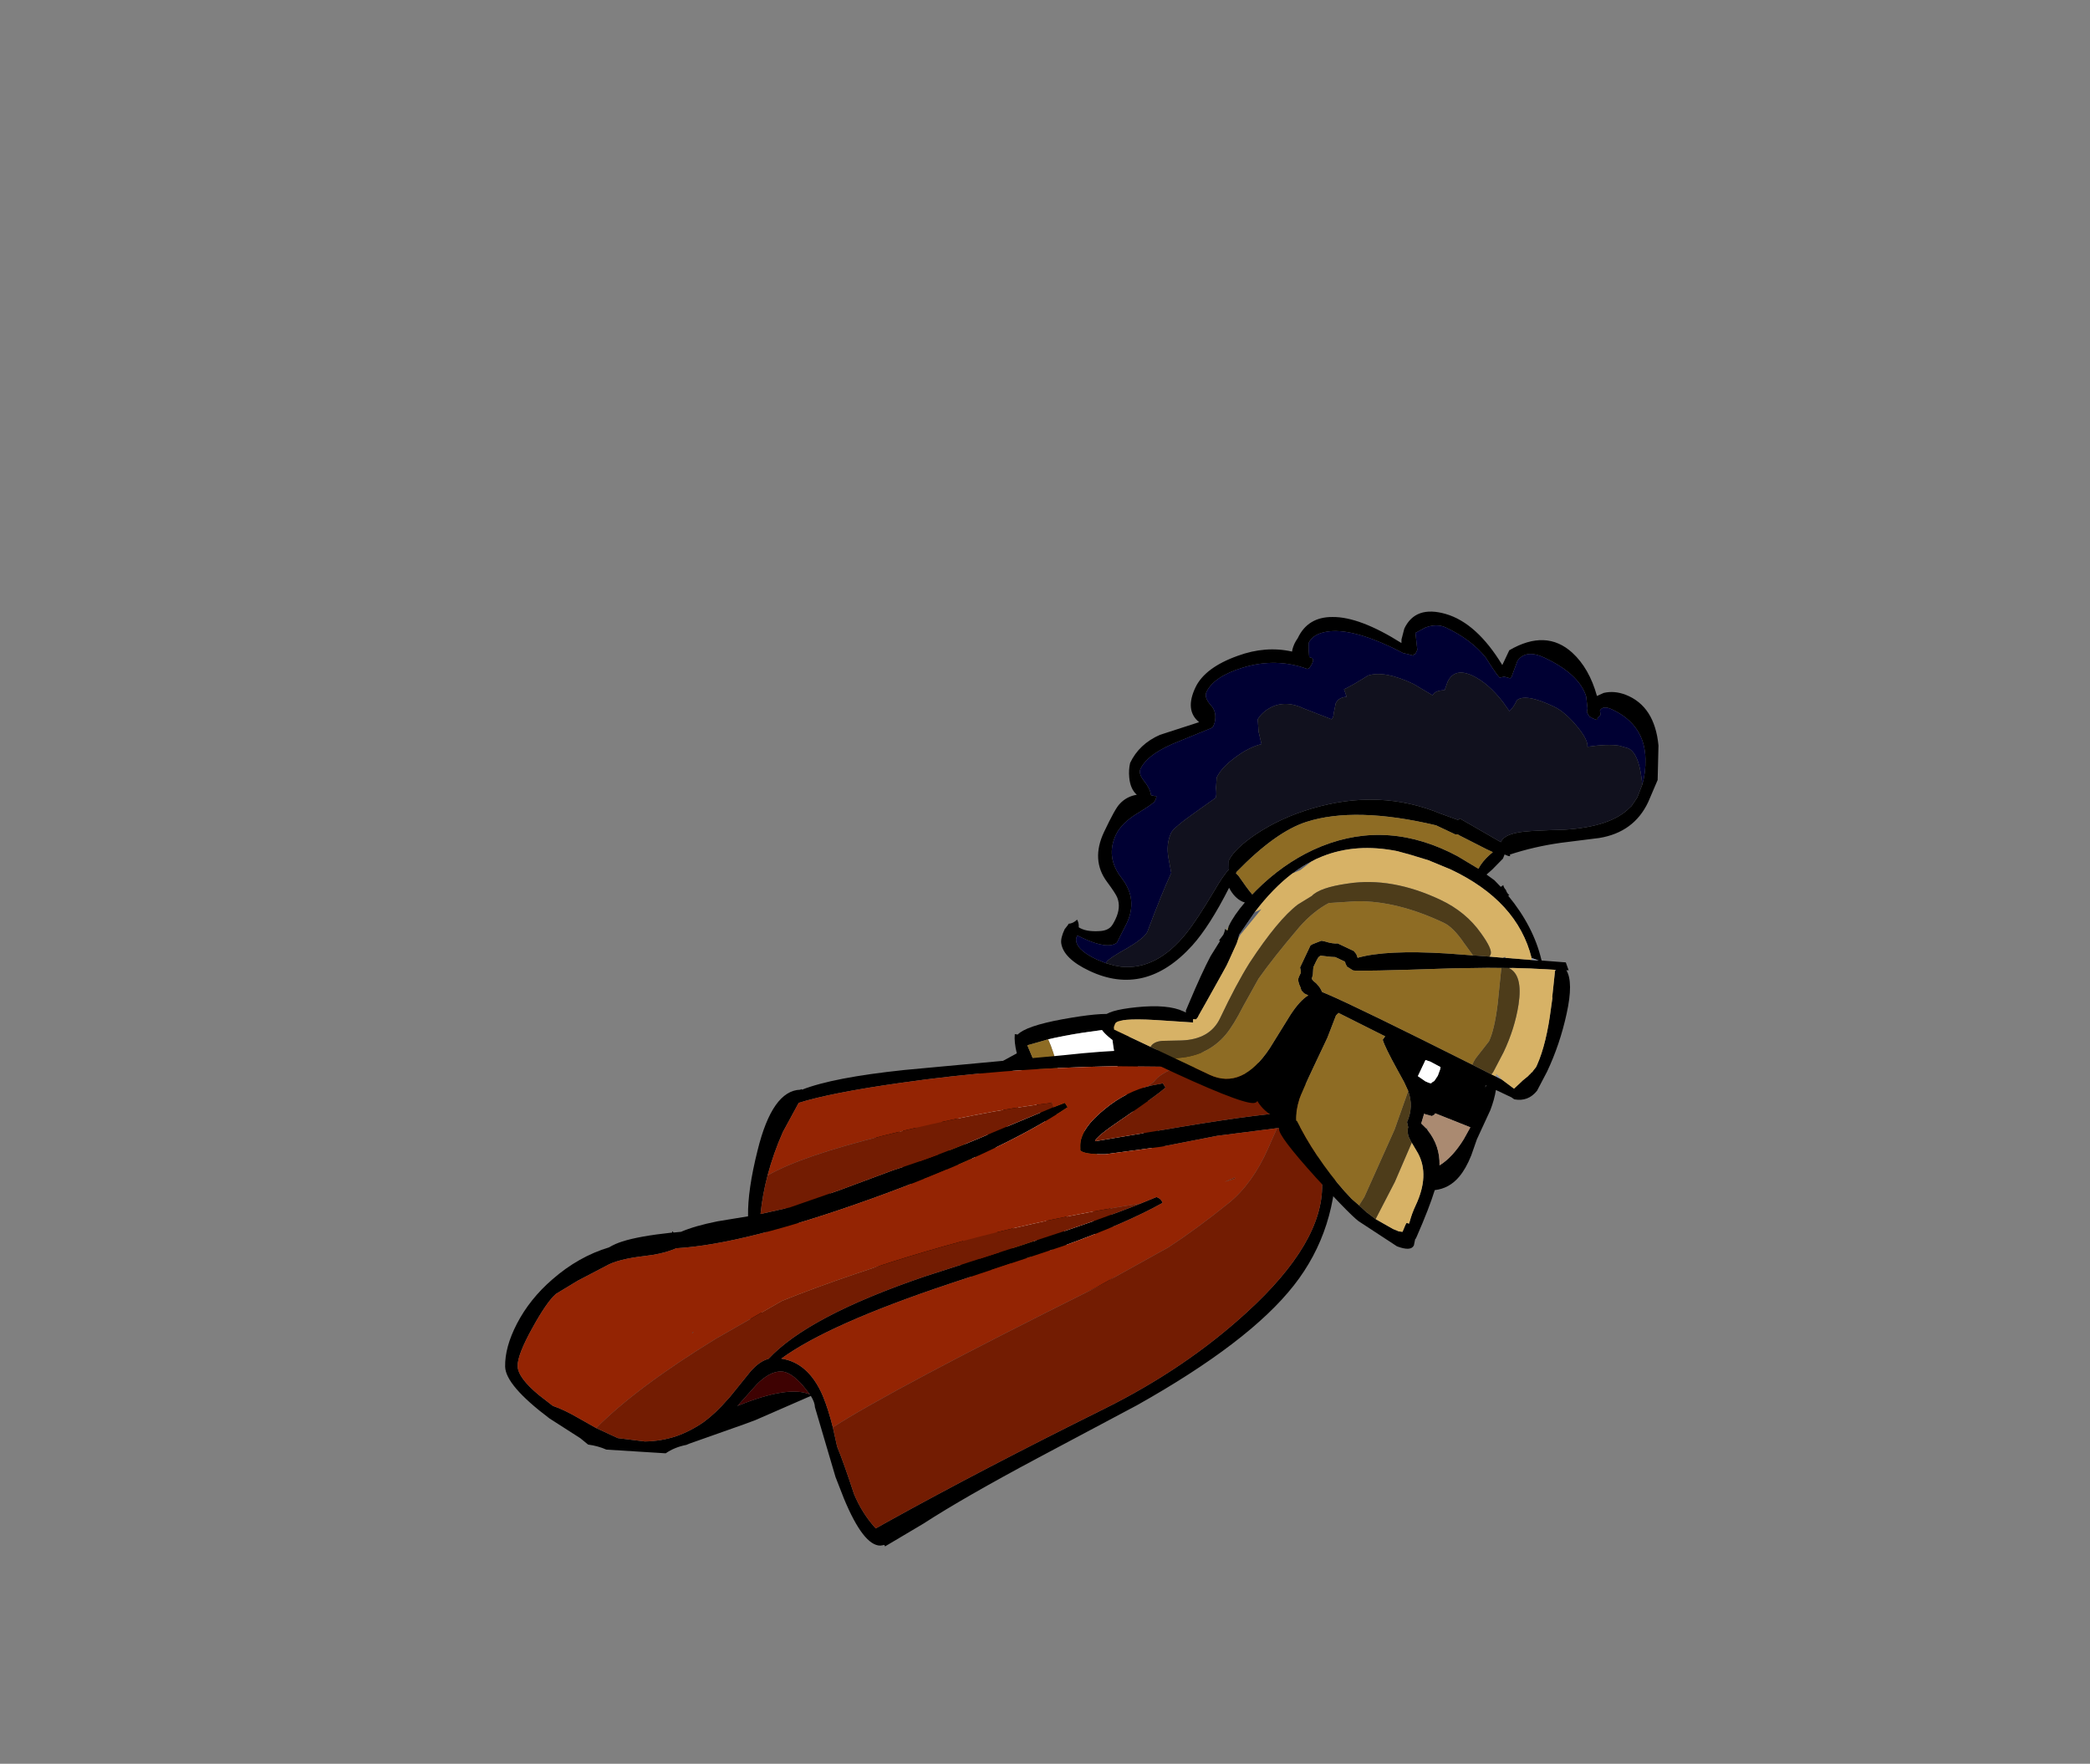 <?xml version="1.0" encoding="UTF-8" standalone="no"?>
<svg xmlns:ffdec="https://www.free-decompiler.com/flash" xmlns:xlink="http://www.w3.org/1999/xlink" ffdec:objectType="frame" height="296.0px" width="350.75px" xmlns="http://www.w3.org/2000/svg">
  <rect width="100%" height="100%" fill="#808080" stroke="none"/>
  <g transform="matrix(1.0, 0.0, 0.0, 1.0, 128.35, 68.75)">
    <use ffdec:characterId="69" height="44.0" transform="matrix(0.877, -0.478, 0.478, 0.877, -12.418, 134.429)" width="79.0" xlink:href="#shape0"/>
    <use ffdec:characterId="71" height="82.6" transform="matrix(0.999, -0.018, 0.018, 0.999, -44.498, 109.389)" width="140.25" xlink:href="#shape1"/>
    <use ffdec:characterId="72" height="103.15" transform="matrix(0.903, 0.427, -0.427, 0.903, 82.189, 15.131)" width="85.5" xlink:href="#shape2"/>
  </g>
  <defs>
    <g id="shape0" transform="matrix(1.0, 0.0, 0.0, 1.0, 32.0, -5.0)">
      <path d="M32.45 32.45 L41.05 32.95 41.0 30.65 Q41.0 25.2 42.15 19.75 43.15 15.0 44.75 12.0 L40.25 10.3 Q37.05 9.15 34.5 8.45 L31.35 7.75 30.95 7.65 30.25 14.55 Q29.5 22.45 29.5 23.9 L30.0 28.15 30.5 32.25 32.45 32.45 M45.0 22.15 Q43.0 30.55 43.0 35.0 L42.0 35.5 41.6 35.0 31.5 35.0 31.4 35.0 28.95 41.4 26.1 47.15 26.5 48.0 25.65 48.75 23.75 49.0 Q17.65 49.0 16.5 47.35 16.15 46.8 16.3 46.05 L16.5 45.25 16.65 43.95 16.5 44.0 Q14.05 45.0 9.75 45.0 7.45 45.0 6.5 43.25 L6.1 41.85 Q4.3 40.0 3.3 33.25 L3.15 31.35 2.5 31.5 1.2 31.15 0.3 30.75 -4.6 30.4 -26.5 30.0 Q-27.0 30.0 -28.0 29.6 L-29.6 28.75 -31.65 26.45 Q-32.0 25.85 -32.0 24.9 -32.0 23.35 -31.25 21.55 L-30.65 20.4 -30.85 20.3 -29.45 18.25 Q-16.2 8.55 6.05 9.05 L6.0 8.3 6.6 8.15 7.0 8.0 28.75 8.0 Q29.25 6.1 30.0 5.0 L30.4 5.3 Q32.3 4.7 38.25 6.65 44.45 8.7 46.25 10.1 L46.7 10.2 Q47.0 10.3 47.0 11.1 L47.0 11.15 47.0 11.9 Q46.75 14.85 45.0 22.15 M13.6 20.4 Q15.25 19.25 17.55 17.85 24.7 13.55 27.85 12.85 L28.25 10.1 21.25 10.5 Q20.5 11.3 17.4 12.1 14.9 12.75 13.15 13.45 11.45 14.05 10.4 14.75 L10.8 15.15 11.0 16.35 10.95 17.25 11.0 18.85 Q11.0 19.85 11.8 21.65 L13.6 20.4 M27.5 23.75 L27.5 23.5 27.4 23.55 23.5 26.5 14.15 33.5 14.0 33.6 Q14.0 34.35 13.15 34.85 12.25 35.3 12.25 35.8 12.25 36.55 14.05 39.55 14.75 38.6 16.3 37.35 17.9 36.1 20.4 34.6 25.3 31.65 27.85 30.8 L27.6 29.4 27.5 23.75 M15.95 29.15 L18.35 27.15 Q24.1 22.55 27.45 21.85 27.4 18.85 27.6 15.8 L27.7 14.25 22.75 17.15 13.25 23.4 11.15 25.0 10.95 25.15 Q11.85 26.45 12.75 28.55 L13.75 31.15 13.9 31.0 14.0 30.9 15.95 29.15 M14.3 11.15 L14.9 10.95 14.25 10.95 13.25 11.0 8.0 10.65 6.5 14.25 Q4.5 19.2 4.5 23.65 4.5 27.0 6.5 34.2 L8.5 41.1 8.5 41.65 8.55 41.8 8.75 42.8 13.65 41.9 13.8 41.9 13.75 41.85 13.55 41.5 13.25 41.5 Q11.6 41.5 10.0 35.75 10.0 34.45 10.75 33.6 L11.5 33.0 Q10.7 31.9 10.0 29.55 L9.0 25.1 9.05 24.35 9.25 24.05 9.55 24.05 Q9.65 23.6 10.35 22.95 L9.5 22.75 9.25 20.75 9.0 18.75 9.05 17.3 9.0 16.5 Q9.0 15.6 9.3 15.05 L9.5 14.8 9.0 14.3 Q9.85 12.85 14.3 11.15 M2.95 29.2 L2.5 23.6 Q2.5 17.2 2.8 15.75 3.5 12.5 6.1 9.85 0.5 11.75 -9.35 13.55 -17.2 15.0 -27.0 19.0 L-28.5 21.75 Q-30.0 24.35 -30.0 24.9 -30.0 25.8 -28.9 26.45 L-26.5 27.5 -13.15 28.0 1.55 28.75 Q2.15 28.85 2.75 29.25 L3.0 29.45 2.95 29.2 M17.85 41.15 L18.4 39.25 15.1 41.6 17.5 41.0 17.85 41.15 M24.75 44.05 L25.6 41.45 Q27.25 36.75 29.25 34.3 L29.15 34.15 29.05 33.9 28.35 32.45 22.8 36.25 Q21.9 36.85 21.15 37.4 21.5 37.7 21.5 38.15 L20.0 41.95 19.65 42.7 Q18.65 44.95 18.55 45.6 L18.5 45.75 24.05 46.75 24.75 44.05" fill="#000000" fill-rule="evenodd" stroke="none"/>
      <path d="M34.5 8.45 Q37.05 9.15 40.25 10.3 L44.75 12.0 Q43.15 15.0 42.15 19.75 41.0 25.2 41.0 30.65 L41.05 32.95 32.45 32.45 32.5 24.0 Q32.5 17.45 33.5 13.75 34.35 10.65 34.5 8.45 M13.15 13.45 Q14.9 12.75 17.4 12.1 20.5 11.3 21.25 10.5 L28.25 10.1 27.85 12.85 Q24.7 13.55 17.55 17.85 15.25 19.25 13.6 20.4 L14.0 18.65 13.5 15.35 13.15 13.45 M27.4 23.55 L27.5 23.75 27.6 29.4 27.85 30.8 Q25.3 31.65 20.4 34.6 17.9 36.1 16.3 37.35 15.9 36.2 14.55 34.1 L14.15 33.5 23.5 26.5 27.4 23.55 M13.25 23.4 L22.75 17.15 27.7 14.25 27.6 15.8 Q27.4 18.85 27.45 21.85 24.1 22.55 18.35 27.15 L15.95 29.15 Q15.7 27.75 14.4 25.3 L13.25 23.4 M19.65 42.7 L20.0 41.95 21.5 38.15 Q21.5 37.7 21.15 37.4 21.9 36.85 22.8 36.25 L28.35 32.45 29.05 33.9 29.15 34.15 29.25 34.3 Q27.25 36.75 25.6 41.45 L24.75 44.05 22.45 43.25 19.65 42.7" fill="#ffffff" fill-rule="evenodd" stroke="none"/>
      <path d="M34.5 8.45 Q34.35 10.65 33.5 13.75 32.5 17.45 32.5 24.0 L32.45 32.45 30.5 32.25 30.0 28.15 29.5 23.9 Q29.5 22.45 30.25 14.55 L30.95 7.65 31.35 7.75 34.5 8.45 M13.15 13.45 L13.5 15.35 14.0 18.65 13.6 20.4 11.8 21.65 Q11.0 19.85 11.0 18.85 L10.95 17.25 11.0 16.35 10.8 15.15 10.4 14.75 Q11.45 14.05 13.15 13.45 M16.3 37.35 Q14.75 38.6 14.05 39.55 12.25 36.55 12.25 35.8 12.25 35.3 13.15 34.85 14.0 34.35 14.0 33.6 L14.15 33.5 14.55 34.1 Q15.9 36.2 16.3 37.35 M13.25 23.4 L14.4 25.3 Q15.7 27.75 15.95 29.15 L14.0 30.9 13.9 31.0 13.75 31.15 12.75 28.55 Q11.85 26.45 10.95 25.15 L11.15 25.0 13.25 23.4 M19.65 42.7 L22.45 43.25 24.75 44.05 24.05 46.75 18.5 45.75 18.55 45.6 Q18.65 44.95 19.65 42.7" fill="#8e6c24" fill-rule="evenodd" stroke="none"/>
      <path d="M2.75 29.25 Q2.15 28.85 1.55 28.75 L-13.15 28.0 -26.5 27.5 -28.9 26.45 Q-30.0 25.8 -30.0 24.9 -30.0 24.35 -28.5 21.75 L-27.0 19.0 Q-17.2 15.0 -9.35 13.55 0.5 11.75 6.1 9.85 3.5 12.5 2.8 15.75 2.5 17.2 2.5 23.6 L2.95 29.2 2.75 29.25" fill="#bba18d" fill-rule="evenodd" stroke="none"/>
      <path d="M14.25 10.95 L14.3 11.15 Q9.85 12.85 9.0 14.3 L9.5 14.8 9.3 15.05 Q9.0 15.6 9.0 16.5 L9.05 17.3 9.0 18.75 9.25 20.75 9.5 22.75 10.35 22.95 Q9.65 23.6 9.55 24.05 L9.25 24.05 9.05 24.35 9.0 25.1 10.0 29.55 Q10.7 31.9 11.5 33.0 L10.75 33.6 Q10.0 34.45 10.0 35.75 11.6 41.5 13.25 41.5 L13.55 41.5 13.75 41.85 13.65 41.9 8.75 42.8 8.55 41.8 8.5 41.65 8.5 41.1 6.5 34.2 Q4.5 27.0 4.5 23.65 4.5 19.2 6.5 14.25 L8.0 10.65 13.25 11.0 14.25 10.95" fill="#942403" fill-rule="evenodd" stroke="none"/>
    </g>
    <g id="shape1" transform="matrix(1.0, 0.0, 0.0, 1.0, 61.75, -20.6)">
      <path d="M52.1 23.55 L41.4 23.25 Q22.65 23.25 5.55 25.4 -6.2 26.85 -11.65 28.45 L-14.4 33.3 Q-16.05 36.85 -17.1 40.55 -18.0 43.7 -18.4 47.0 L-13.5 46.0 -5.1 43.25 4.0 40.05 Q11.9 37.7 20.9 34.0 L31.0 30.0 33.05 29.25 33.5 30.0 Q22.0 37.4 0.05 44.85 -21.25 52.05 -32.65 52.5 L-33.45 52.8 Q-35.3 53.45 -37.95 53.7 -42.55 54.15 -44.5 55.25 L-49.3 57.65 -53.0 59.8 Q-54.55 61.1 -57.0 65.35 -59.65 69.9 -59.65 71.8 -59.65 73.75 -56.15 76.75 L-53.85 78.6 Q-52.0 79.25 -49.45 80.8 L-46.65 82.45 -43.05 84.2 -38.5 84.85 Q-35.75 84.85 -33.2 84.05 -30.8 83.25 -28.55 81.75 -26.45 80.25 -24.5 78.05 L-24.2 77.75 -20.55 73.4 Q-19.0 71.7 -17.5 71.35 -10.7 64.3 8.95 58.0 L25.8 52.9 26.1 52.8 27.05 52.5 27.9 52.25 28.35 52.1 Q38.45 49.05 45.45 46.4 L48.15 45.35 Q48.95 45.65 49.15 46.35 42.9 49.7 32.3 53.3 L13.1 59.3 Q-7.3 65.7 -15.35 71.35 -10.8 72.1 -8.5 77.7 -7.6 80.0 -6.9 83.05 L-6.25 86.25 -6.2 86.4 Q-5.15 89.1 -3.55 94.3 -2.25 97.6 0.0 100.15 L1.95 99.1 Q18.15 90.5 38.75 80.75 52.55 74.2 63.0 64.95 76.0 53.5 76.0 43.75 L76.0 41.1 75.95 40.95 Q75.7 39.65 74.5 37.3 L74.5 34.75 75.65 34.5 75.55 34.0 75.55 33.8 72.35 34.05 71.75 34.05 71.65 34.05 71.35 34.05 68.6 34.15 58.55 35.25 49.2 36.9 39.75 38.0 Q36.2 38.0 35.5 37.3 L35.5 36.55 Q35.5 33.7 39.75 30.4 43.4 27.5 47.65 26.6 L49.4 26.3 49.55 26.25 50.0 27.0 Q48.4 28.35 42.6 32.15 38.05 35.1 38.0 35.8 L52.4 33.65 Q66.95 31.5 72.25 31.5 L75.05 31.85 Q74.6 30.5 73.9 29.65 69.7 24.65 52.1 23.55 M78.25 35.5 L78.3 35.6 Q78.5 36.15 78.5 38.4 78.5 51.35 70.95 60.6 63.3 70.0 44.25 80.25 L27.55 88.75 Q14.9 95.2 8.0 99.5 L1.5 103.2 1.4 102.95 0.75 103.05 Q-2.1 103.05 -5.25 95.05 L-6.6 91.4 -9.85 79.6 Q-9.85 78.8 -10.5 77.7 L-19.9 81.6 -21.9 82.3 -31.05 85.35 -31.55 85.55 Q-33.55 85.9 -35.05 86.9 L-45.0 86.1 Q-46.4 85.45 -48.05 85.2 L-49.35 84.1 -54.45 80.7 Q-61.75 75.0 -61.75 71.85 -61.75 68.6 -59.65 64.7 -57.4 60.55 -53.55 57.35 -49.1 53.6 -43.95 52.15 -42.9 51.55 -41.7 51.2 -38.9 50.35 -33.3 49.85 L-33.3 49.65 -33.25 49.65 -33.05 49.85 -31.8 49.75 Q-29.5 48.8 -25.65 48.1 L-20.5 47.35 -20.5 47.3 Q-20.5 42.95 -18.7 36.3 -16.05 26.3 -11.35 26.25 L-11.15 26.15 -11.05 26.25 Q-5.85 24.3 6.2 23.25 L33.0 21.25 Q58.65 18.85 70.7 25.2 78.5 29.3 78.5 34.65 L78.45 35.4 78.25 35.5 M-22.75 79.05 L-22.85 79.2 -22.7 79.1 Q-14.25 75.85 -10.65 77.45 L-11.8 75.95 Q-13.85 73.5 -15.5 73.5 -17.4 73.5 -19.55 75.6 L-22.75 79.05" fill="#000000" fill-rule="evenodd" stroke="none"/>
      <path d="M-22.7 79.1 L-22.75 79.05 -19.55 75.6 Q-17.4 73.5 -15.5 73.5 -13.85 73.5 -11.8 75.95 L-10.65 77.45 Q-14.25 75.85 -22.7 79.1" fill="#3e0202" fill-rule="evenodd" stroke="none"/>
      <path d="M-17.1 40.55 Q-16.05 36.85 -14.4 33.3 L-11.65 28.45 Q-6.2 26.85 5.55 25.4 22.65 23.25 41.4 23.25 L52.1 23.55 Q49.0 24.65 48.05 26.0 L47.05 26.7 47.65 26.6 Q43.4 27.5 39.75 30.4 35.5 33.7 35.5 36.55 L35.5 37.3 Q36.2 38.0 39.75 38.0 L49.2 36.9 58.55 35.25 68.6 34.15 67.05 37.5 Q64.35 43.35 60.3 46.55 54.75 50.85 50.05 53.8 L37.65 60.4 Q3.1 76.85 -6.9 83.05 -7.6 80.0 -8.5 77.7 -10.8 72.1 -15.35 71.35 -7.3 65.7 13.1 59.3 L32.3 53.3 Q42.9 49.7 49.15 46.35 48.95 45.65 48.15 45.35 L45.45 46.4 Q21.5 49.6 -2.5 57.3 -9.55 59.55 -15.05 61.65 L-26.35 67.85 Q-39.75 75.75 -46.65 82.45 L-49.45 80.8 Q-52.0 79.25 -53.85 78.6 L-56.15 76.75 Q-59.65 73.75 -59.65 71.8 -59.65 69.9 -57.0 65.35 -54.55 61.1 -53.0 59.8 L-49.3 57.65 -44.5 55.25 Q-42.55 54.15 -37.95 53.7 -35.3 53.45 -33.45 52.8 L-32.65 52.5 Q-21.25 52.05 0.05 44.85 22.0 37.4 33.5 30.0 L33.05 29.25 31.0 30.0 Q31.0 29.2 30.8 29.15 L30.55 29.25 Q18.95 30.4 2.55 34.2 -11.4 37.4 -17.1 40.55 M61.4 42.5 L61.35 42.3 59.65 43.0 61.4 42.5 M-30.25 66.85 L-30.0 66.6 -30.2 66.6 -30.25 66.85" fill="#942403" fill-rule="evenodd" stroke="none"/>
      <path d="M-17.1 40.55 Q-11.4 37.4 2.55 34.2 18.95 30.4 30.55 29.25 L30.8 29.15 Q31.0 29.2 31.0 30.0 L20.9 34.0 Q11.9 37.7 4.0 40.05 L-5.1 43.25 -13.5 46.0 -18.4 47.0 Q-18.0 43.7 -17.1 40.55 M-46.65 82.45 Q-39.75 75.75 -26.35 67.85 L-15.05 61.65 Q-9.55 59.55 -2.5 57.3 21.5 49.6 45.45 46.4 38.45 49.05 28.35 52.1 L27.9 52.25 27.05 52.5 26.1 52.8 25.8 52.9 8.95 58.0 Q-10.7 64.3 -17.5 71.35 -19.0 71.7 -20.55 73.4 L-24.2 77.75 -24.5 78.05 Q-26.45 80.25 -28.55 81.75 -30.8 83.25 -33.2 84.05 -35.75 84.85 -38.5 84.85 L-43.05 84.2 -46.65 82.45 M-6.9 83.05 Q3.1 76.85 37.65 60.4 L50.05 53.8 Q54.75 50.85 60.3 46.55 64.35 43.35 67.05 37.5 L68.6 34.15 71.35 34.05 71.65 34.05 71.75 34.05 72.35 34.05 75.55 33.8 75.55 34.0 75.65 34.5 74.5 34.75 74.5 37.3 Q75.7 39.65 75.95 40.95 L76.0 41.1 76.0 43.75 Q76.0 53.5 63.0 64.95 52.55 74.2 38.75 80.75 18.15 90.5 1.95 99.1 L0.0 100.15 Q-2.25 97.6 -3.55 94.3 -5.15 89.1 -6.2 86.4 L-6.25 86.25 -6.9 83.05 M47.65 26.6 L47.05 26.7 48.05 26.0 Q49.0 24.65 52.1 23.55 69.7 24.65 73.9 29.65 74.6 30.5 75.05 31.85 L72.25 31.5 Q66.95 31.5 52.4 33.65 L38.0 35.8 Q38.05 35.1 42.6 32.15 48.4 28.35 50.0 27.0 L49.55 26.25 49.4 26.3 47.65 26.6 M61.4 42.5 L59.65 43.0 61.35 42.3 61.4 42.5 M-30.25 66.85 L-30.2 66.6 -30.0 66.6 -30.25 66.85" fill="#731c02" fill-rule="evenodd" stroke="none"/>
    </g>
    <g id="shape2" transform="matrix(1.0, 0.0, 0.0, 1.0, 48.5, 67.4)">
      <path d="M-21.8 -0.75 L-21.8 -0.85 Q-21.8 -2.8 -21.05 -5.55 L-21.5 -5.5 Q-23.0 -5.5 -24.5 -6.65 -24.7 0.6 -25.95 4.75 -29.35 16.0 -39.75 16.0 -44.55 16.0 -46.0 13.85 -46.5 13.1 -46.5 11.45 L-46.3 10.55 -46.3 10.35 Q-45.6 9.95 -45.3 9.1 -44.75 9.5 -44.5 10.15 -43.1 10.35 -41.1 9.25 -39.95 8.65 -39.65 7.75 -39.5 7.3 -39.5 6.25 -39.5 4.1 -40.75 2.9 -41.25 2.4 -43.5 1.2 -47.5 -0.95 -47.5 -6.15 -47.5 -10.5 -47.15 -11.5 -46.65 -13.15 -45.2 -14.15 -46.6 -14.55 -47.6 -16.25 -48.25 -17.35 -48.5 -18.5 -48.5 -22.0 -46.0 -24.9 L-40.95 -29.65 Q-44.0 -30.4 -44.0 -34.65 -44.0 -38.35 -39.85 -42.5 -36.35 -46.05 -31.9 -47.05 L-32.0 -47.4 Q-32.2 -48.4 -32.0 -49.5 -32.0 -53.45 -28.25 -55.2 -24.15 -57.2 -15.9 -56.2 L-16.15 -56.75 -16.5 -58.6 Q-16.5 -62.95 -11.25 -63.8 -5.9 -64.65 1.0 -60.1 L1.0 -62.85 Q5.05 -68.75 10.75 -67.0 14.45 -65.85 17.6 -62.2 L18.4 -63.15 Q19.85 -64.3 21.9 -64.45 27.1 -64.8 30.5 -59.1 L32.85 -53.8 33.0 -49.75 Q33.0 -44.15 28.15 -40.8 L22.65 -37.3 Q18.85 -34.8 15.75 -31.85 16.25 -31.5 15.0 -31.5 L14.95 -31.5 15.0 -30.75 14.15 -28.3 13.65 -27.15 15.25 -26.85 16.7 -26.3 16.95 -26.75 Q17.2 -26.4 17.7 -26.2 18.05 -25.8 18.6 -25.65 L18.45 -25.5 Q24.5 -22.65 28.1 -18.15 L28.2 -18.05 32.0 -19.5 33.0 -18.5 32.65 -18.35 Q34.6 -17.05 35.8 -11.8 37.0 -6.65 37.0 -1.55 L36.85 2.05 Q36.3 4.4 34.0 5.0 L33.45 4.9 30.55 4.9 Q31.0 6.45 31.15 8.35 L31.2 13.75 31.5 16.6 Q31.65 19.0 31.2 20.7 30.55 23.2 28.45 24.5 28.9 27.65 29.05 32.8 L29.05 33.25 29.0 33.35 29.25 34.4 Q29.25 35.55 26.75 35.75 L23.15 35.25 19.55 34.75 Q18.35 34.75 9.55 31.15 0.65 27.45 0.4 26.35 L-0.3 25.65 -0.6 24.9 -0.8 24.9 Q-3.15 24.9 -4.9 23.7 -4.9 24.05 -5.35 24.3 -7.45 25.4 -23.3 25.4 -32.0 25.4 -34.0 23.8 -34.65 23.3 -34.55 22.65 L-34.3 22.05 Q-34.3 20.75 -30.0 18.15 -25.45 15.4 -22.55 15.4 L-22.1 15.4 -22.25 15.1 -22.3 13.9 Q-22.55 8.05 -22.4 5.05 L-22.05 2.05 -22.25 2.1 -22.0 0.9 Q-22.0 0.35 -22.15 -0.1 L-21.8 -0.05 -21.7 -0.05 -21.8 -0.75 M30.85 -52.0 Q30.5 -54.1 29.5 -56.1 26.95 -61.25 20.9 -61.25 19.15 -61.25 19.1 -60.2 L19.5 -59.6 19.25 -58.85 Q19.75 -58.5 18.5 -58.5 L18.25 -58.55 18.0 -58.5 17.25 -59.0 17.05 -59.65 16.0 -61.35 Q13.35 -64.25 6.9 -64.25 3.45 -64.25 3.0 -61.85 L3.25 -59.0 3.15 -58.65 2.25 -58.5 2.15 -58.5 1.5 -58.0 Q0.75 -58.25 -2.05 -60.05 -5.55 -61.75 -10.25 -61.75 -11.95 -61.75 -13.4 -60.25 L-14.5 -58.75 -13.0 -56.3 -13.0 -55.6 -13.0 -55.5 -13.25 -55.35 -13.15 -55.15 -14.0 -55.0 -14.05 -55.0 -14.9 -54.8 -17.0 -54.85 Q-24.7 -54.85 -28.0 -52.6 -30.0 -51.25 -30.0 -49.55 L-29.45 -48.4 -28.9 -47.45 -28.35 -47.5 -28.15 -47.35 Q-28.0 -47.25 -28.0 -46.5 L-28.1 -45.75 -28.35 -45.5 Q-33.9 -45.0 -38.2 -41.1 -42.0 -37.65 -42.0 -34.75 -42.0 -33.75 -40.35 -33.05 -38.9 -32.45 -38.55 -30.65 L-38.5 -30.0 -38.6 -29.75 -38.65 -29.65 -42.5 -25.45 Q-46.5 -21.25 -46.5 -18.35 -46.5 -17.5 -45.25 -16.85 -43.6 -16.05 -43.0 -15.1 L-42.35 -15.25 -42.15 -15.35 Q-42.0 -15.3 -42.0 -14.5 -42.0 -14.05 -43.75 -11.4 -45.5 -8.75 -45.5 -6.6 -45.5 -2.4 -41.5 -0.4 -37.5 1.65 -37.5 6.1 L-37.6 9.75 Q-38.5 11.5 -43.25 11.5 L-44.15 11.5 -44.1 12.0 Q-43.55 13.75 -39.5 13.75 L-37.8 13.65 -37.5 13.6 -36.35 13.4 -35.25 13.1 Q-29.55 11.1 -27.7 3.2 -27.1 0.65 -26.55 -4.95 -26.3 -8.0 -25.85 -9.45 L-26.5 -10.75 Q-26.5 -12.95 -24.25 -16.75 -21.65 -21.05 -17.6 -24.65 -8.75 -32.55 2.3 -33.1 L5.5 -33.4 5.5 -33.75 13.5 -33.1 13.5 -33.25 Q13.5 -34.65 16.25 -36.35 17.9 -37.35 22.25 -39.55 29.15 -43.35 30.6 -47.6 L30.75 -47.95 31.0 -49.6 31.0 -49.9 30.85 -51.95 30.85 -52.0 M26.5 -17.7 Q20.25 -25.35 7.85 -25.35 L3.8 -25.15 -1.55 -24.3 Q-8.45 -22.6 -12.65 -18.05 L-13.4 -17.2 -13.8 -16.65 -13.85 -16.6 Q-14.95 -15.2 -15.85 -13.45 L-15.9 -13.4 Q-17.8 -9.75 -18.85 -4.8 L-19.6 -0.2 -19.45 0.4 -19.45 0.45 -19.4 0.85 -19.35 1.25 -19.3 4.65 -19.3 4.7 -19.3 4.8 -19.3 4.85 -19.3 4.95 -19.3 5.1 -19.3 5.15 -19.3 5.35 -19.4 7.0 -19.75 12.15 -19.8 12.85 -19.95 14.9 -19.95 15.25 -20.0 15.45 -20.05 15.7 -20.55 15.9 -20.5 15.95 -20.3 16.4 -26.25 18.75 Q-32.05 21.1 -32.05 22.15 L-32.05 22.25 -32.0 22.8 -31.9 22.95 -31.8 23.15 -25.0 23.15 -20.55 23.15 -14.0 23.15 Q-8.0 23.1 -6.8 14.8 L-6.05 8.2 Q-5.65 5.35 -4.75 4.0 L-5.5 4.0 -6.15 3.75 -6.5 3.35 -6.9 3.0 -7.25 2.6 -7.45 2.25 -7.5 1.85 -7.5 1.1 -7.7 0.75 -8.0 0.35 -8.0 0.0 -8.0 -1.9 -8.0 -3.75 -7.75 -4.1 -7.0 -4.9 -6.65 -5.25 -6.0 -5.4 Q-4.8 -5.55 -4.0 -6.0 L-1.0 -6.0 -0.4 -5.7 -0.05 -5.35 0.05 -5.25 Q3.75 -8.5 13.25 -12.3 L17.4 -13.9 20.0 -14.9 22.15 -15.7 22.5 -15.85 26.6 -17.4 27.75 -17.85 26.5 -17.7 M6.0 -31.0 L2.45 -31.0 Q-11.2 -28.1 -17.5 -22.2 -21.45 -18.5 -24.5 -9.6 L-24.5 -9.35 -23.95 -9.15 Q-21.55 -7.75 -20.5 -7.3 L-20.2 -8.2 Q-18.1 -14.05 -14.45 -18.45 -6.45 -28.0 6.45 -27.9 L8.0 -27.85 12.0 -27.45 Q12.05 -28.8 12.7 -30.35 L13.0 -31.0 11.75 -31.0 6.55 -31.15 6.45 -31.2 6.0 -31.0 M23.2 -14.3 L20.5 -13.05 15.3 -10.5 Q0.75 -3.0 0.25 -3.0 L-0.95 -3.15 -1.5 -3.6 -1.45 -3.65 -1.65 -3.75 -3.4 -3.75 -4.0 -3.5 -5.75 -2.9 -5.95 -2.5 -6.0 -1.75 -6.0 -0.65 -5.85 -0.25 -5.55 0.5 -5.4 1.25 -5.0 1.45 Q-3.75 1.7 -2.9 2.5 L-1.85 2.45 Q3.8 2.25 25.15 2.75 L28.75 2.85 29.6 2.85 30.75 2.9 33.2 3.4 33.7 2.15 33.95 1.5 34.0 1.4 34.45 0.45 34.5 0.25 34.65 -0.1 34.65 -0.2 34.7 -0.3 34.75 -0.4 34.8 -0.5 34.8 -0.6 35.0 -1.45 35.0 -1.9 Q34.9 -5.8 33.0 -11.6 L32.75 -12.4 32.5 -13.2 32.45 -13.2 31.0 -17.35 31.05 -17.7 30.9 -17.6 29.4 -17.0 27.6 -16.25 27.1 -16.05 24.35 -14.85 23.75 -14.55 23.2 -14.3 M28.7 5.3 L28.8 4.9 28.7 4.9 28.7 5.3 M20.6 5.8 L20.5 5.4 18.55 5.3 18.15 5.35 17.7 5.4 17.7 8.4 19.2 8.65 Q20.45 8.65 20.25 8.4 L20.55 7.95 20.7 6.9 20.6 5.8 M23.05 15.9 Q26.05 17.35 27.4 20.4 28.8 18.25 29.2 14.7 L29.35 12.4 23.0 12.8 23.0 13.0 22.7 13.45 21.6 13.65 21.35 13.65 21.6 15.3 21.6 15.35 22.75 15.75 23.05 15.9 M21.55 18.95 L21.25 18.75 20.95 18.5 20.85 18.45 Q20.05 17.75 19.9 16.85 L19.35 16.15 Q19.3 13.35 17.3 11.35 L16.05 10.3 14.05 8.85 Q10.65 6.4 9.75 5.4 L9.85 4.7 9.75 4.7 9.7 4.7 1.1 4.5 0.95 4.95 0.9 5.0 1.2 9.05 1.2 14.25 Q1.2 19.0 1.35 20.35 1.65 22.5 2.4 23.9 L2.55 23.9 3.75 24.8 Q6.35 26.75 9.75 28.65 13.25 30.6 16.45 31.8 L18.05 32.25 19.8 32.8 19.9 32.8 21.55 33.15 24.9 33.4 25.95 33.35 26.55 33.15 26.5 32.05 26.5 31.6 Q26.55 31.45 26.95 31.45 L26.9 31.05 Q26.65 29.65 26.65 28.25 26.65 22.6 23.25 20.1 L21.55 18.95" fill="#000000" fill-rule="evenodd" stroke="none"/>
      <path d="M3.8 -25.15 L0.7 -24.7 -1.55 -24.3 3.8 -25.15 M-13.85 -16.6 L-14.95 -14.45 -15.85 -13.45 Q-14.95 -15.2 -13.85 -16.6 M-18.85 -4.8 L-18.05 -5.75 -19.4 -0.35 -19.45 0.4 -19.6 -0.2 -18.85 -4.8 M22.15 -15.75 L22.4 -16.0 22.45 -16.0 22.15 -15.75" fill="#5b6171" fill-rule="evenodd" stroke="none"/>
      <path d="M26.6 -17.4 L26.5 -17.7 27.75 -17.85 26.6 -17.4 M30.75 2.9 L29.6 2.85 29.45 2.45 30.35 2.75 30.75 2.9" fill="#969cab" fill-rule="evenodd" stroke="none"/>
      <path d="M22.75 15.75 L21.6 15.35 21.6 15.3 21.35 13.65 21.6 13.65 22.7 13.45 23.0 13.0 23.0 12.8 29.35 12.4 29.2 14.7 Q28.8 18.25 27.4 20.4 26.05 17.35 23.05 15.9 L22.85 15.5 22.75 15.75" fill="#aa8a71" fill-rule="evenodd" stroke="none"/>
      <path d="M20.6 5.8 L20.7 6.9 20.55 7.95 20.25 8.4 Q20.45 8.65 19.2 8.65 L17.7 8.4 17.7 5.4 18.15 5.35 18.55 5.3 20.5 5.4 20.6 5.8" fill="#ffffff" fill-rule="evenodd" stroke="none"/>
      <path d="M-21.8 -0.05 L-21.8 -0.75 -21.7 -0.05 -21.8 -0.05 M9.75 5.4 L9.75 4.7 9.85 4.7 9.75 5.4" fill="#c0a430" fill-rule="evenodd" stroke="none"/>
      <path d="M3.8 -25.15 L7.85 -25.35 Q20.25 -25.35 26.5 -17.7 L26.6 -17.4 22.5 -15.85 22.45 -16.0 22.4 -16.0 22.15 -15.75 22.15 -15.7 20.0 -14.9 20.0 -15.3 Q20.0 -16.2 17.0 -17.85 13.2 -20.0 8.5 -20.0 -0.6 -20.0 -6.8 -15.8 -10.75 -13.2 -11.35 -11.35 L-12.85 -9.05 Q-14.8 -5.3 -16.0 3.3 -16.5 7.5 -16.5 13.8 -16.5 17.75 -20.75 19.95 L-23.65 21.4 Q-24.95 22.15 -25.0 23.15 L-31.8 23.15 -31.9 22.95 -32.0 22.8 -32.05 22.25 -32.05 22.15 Q-32.05 21.1 -26.25 18.75 L-20.3 16.4 -20.5 15.95 -20.55 15.9 -20.05 15.7 -20.0 15.45 -19.95 15.25 -19.95 14.9 -19.8 12.85 -19.75 12.15 -19.4 7.0 -19.3 5.35 -19.3 5.15 -19.3 5.1 -19.3 4.95 -19.3 4.85 -19.3 4.8 -19.3 4.7 -19.3 4.65 -19.35 1.25 -19.4 0.85 -19.45 0.45 -19.45 0.4 -19.4 -0.35 -18.05 -5.75 -18.85 -4.8 Q-17.8 -9.75 -15.9 -13.4 L-15.85 -13.45 -14.95 -14.45 -13.85 -16.6 -13.8 -16.65 -13.4 -17.2 -12.65 -18.05 Q-8.45 -22.6 -1.55 -24.3 L0.7 -24.7 3.8 -25.15 M23.75 -14.55 L24.35 -14.85 27.1 -16.05 27.6 -16.25 29.4 -17.0 30.9 -17.6 31.0 -17.35 32.45 -13.2 32.5 -13.2 32.75 -12.4 33.0 -11.6 Q34.9 -5.8 35.0 -1.9 L35.0 -1.45 34.8 -0.6 34.8 -0.5 34.75 -0.4 34.7 -0.3 34.65 -0.2 34.65 -0.1 34.5 0.25 34.45 0.45 34.0 1.4 33.95 1.5 33.7 2.15 33.2 3.4 30.75 2.9 30.35 2.75 29.45 2.45 29.6 2.85 28.75 2.85 28.85 2.35 29.0 -1.4 Q29.0 -5.8 27.85 -9.7 26.4 -14.55 23.75 -14.55 M21.55 33.15 L21.8 26.1 21.55 18.95 23.25 20.1 Q26.65 22.6 26.65 28.25 26.65 29.65 26.9 31.05 L26.95 31.45 Q26.55 31.45 26.5 31.6 L26.5 32.05 26.55 33.15 25.95 33.35 24.9 33.4 21.55 33.15" fill="#d7b266" fill-rule="evenodd" stroke="none"/>
      <path d="M30.85 -52.0 L30.25 -52.95 Q28.0 -56.5 26.1 -56.5 L24.55 -56.25 Q22.65 -55.7 19.8 -53.8 19.45 -54.9 16.65 -56.2 13.85 -57.5 11.8 -57.5 6.5 -57.5 5.75 -55.8 5.75 -54.5 5.4 -53.6 L3.8 -54.5 Q0.2 -56.35 -2.75 -56.35 -6.1 -56.35 -6.1 -53.6 L-5.95 -52.15 Q-7.4 -51.4 -7.4 -50.55 L-7.4 -50.5 -11.15 -50.85 Q-16.55 -50.85 -18.65 -48.85 -20.3 -46.25 -21.3 -45.05 L-20.35 -44.1 Q-21.55 -43.45 -21.55 -42.3 L-21.15 -40.7 Q-20.85 -39.95 -21.05 -39.6 L-26.0 -39.25 Q-29.55 -39.25 -31.25 -36.85 -32.1 -35.65 -32.25 -34.3 L-31.25 -32.5 -29.9 -30.8 Q-31.7 -29.3 -33.0 -26.75 -34.3 -24.3 -34.3 -22.5 L-33.65 -20.85 Q-33.0 -19.8 -33.0 -19.35 L-35.1 -15.6 Q-37.25 -11.8 -37.25 -10.85 -37.25 -8.75 -35.8 -6.75 L-34.35 -4.75 Q-34.35 -1.35 -33.75 5.9 -33.75 7.1 -35.75 10.0 -37.8 12.85 -37.8 13.55 L-37.8 13.65 -39.5 13.75 Q-43.55 13.75 -44.1 12.0 L-44.15 11.5 -43.25 11.5 Q-38.5 11.5 -37.6 9.75 L-37.5 6.1 Q-37.5 1.65 -41.5 -0.4 -45.5 -2.4 -45.5 -6.6 -45.5 -8.75 -43.75 -11.4 -42.0 -14.05 -42.0 -14.5 -42.0 -15.3 -42.15 -15.35 L-42.35 -15.25 -43.0 -15.1 Q-43.6 -16.05 -45.25 -16.85 -46.5 -17.5 -46.5 -18.35 -46.5 -21.25 -42.5 -25.45 L-38.65 -29.65 -38.6 -29.75 -38.5 -30.0 -38.55 -30.65 Q-38.9 -32.45 -40.35 -33.05 -42.0 -33.75 -42.0 -34.75 -42.0 -37.65 -38.2 -41.1 -33.9 -45.0 -28.35 -45.5 L-28.1 -45.75 -28.0 -46.5 Q-28.0 -47.25 -28.15 -47.35 L-28.35 -47.5 -28.9 -47.45 -29.45 -48.4 -30.0 -49.55 Q-30.0 -51.25 -28.0 -52.6 -24.7 -54.85 -17.0 -54.85 L-14.9 -54.8 -14.05 -55.0 -14.0 -55.0 -13.15 -55.15 -13.25 -55.35 -13.0 -55.5 -13.0 -55.6 -13.0 -56.3 -14.5 -58.75 -13.4 -60.25 Q-11.95 -61.75 -10.25 -61.75 -5.55 -61.75 -2.05 -60.05 0.75 -58.25 1.5 -58.0 L2.15 -58.5 2.25 -58.5 3.15 -58.65 3.25 -59.0 3.0 -61.85 Q3.45 -64.25 6.9 -64.25 13.35 -64.25 16.0 -61.35 L17.05 -59.65 17.25 -59.0 18.0 -58.5 18.25 -58.55 18.5 -58.5 Q19.75 -58.5 19.25 -58.85 L19.5 -59.6 19.1 -60.2 Q19.15 -61.25 20.9 -61.25 26.95 -61.25 29.5 -56.1 30.5 -54.1 30.85 -52.0" fill="#000033" fill-rule="evenodd" stroke="none"/>
      <path d="M-25.0 23.15 Q-24.95 22.15 -23.65 21.4 L-20.75 19.95 Q-16.5 17.75 -16.5 13.8 -16.5 7.5 -16.0 3.3 -14.8 -5.3 -12.85 -9.05 L-11.35 -11.35 Q-10.75 -13.2 -6.8 -15.8 -0.6 -20.0 8.5 -20.0 13.2 -20.0 17.0 -17.85 20.0 -16.2 20.0 -15.3 L20.0 -14.9 17.4 -13.9 15.2 -15.1 Q12.4 -16.75 10.65 -16.75 2.0 -16.75 -4.1 -13.8 L-8.25 -11.5 Q-10.0 -9.2 -11.0 -5.75 -12.75 0.75 -13.5 5.05 L-13.85 10.35 Q-13.95 13.85 -14.45 15.85 -15.7 20.65 -20.55 23.15 L-25.0 23.15 M25.15 2.75 Q25.1 2.2 25.2 1.55 L26.0 -2.0 Q26.0 -4.2 24.6 -8.4 L22.6 -14.05 22.65 -14.05 23.2 -14.3 23.75 -14.55 Q26.4 -14.55 27.85 -9.7 29.0 -5.8 29.0 -1.4 L28.85 2.35 28.75 2.85 25.15 2.75 M17.3 11.35 Q19.3 13.35 19.35 16.15 L19.9 16.85 Q20.05 17.75 20.85 18.45 L20.95 18.5 21.25 18.75 21.55 18.95 21.8 26.1 21.55 33.15 19.9 32.8 19.8 32.8 18.05 32.25 18.25 30.6 18.0 18.2 17.3 11.35" fill="#4d3c1a" fill-rule="evenodd" stroke="none"/>
      <path d="M6.0 -31.0 L6.45 -31.2 6.55 -31.15 11.75 -31.0 13.0 -31.0 12.7 -30.35 Q12.05 -28.8 12.0 -27.45 L8.0 -27.85 6.45 -27.9 Q-6.45 -28.0 -14.45 -18.45 -18.1 -14.05 -20.2 -8.2 L-20.5 -7.3 Q-21.55 -7.75 -23.95 -9.15 L-24.5 -9.35 -24.5 -9.6 Q-21.45 -18.5 -17.5 -22.2 -11.2 -28.1 2.45 -31.0 L6.0 -31.0 M-20.55 23.15 Q-15.7 20.65 -14.45 15.85 -13.95 13.85 -13.85 10.35 L-13.5 5.05 Q-12.75 0.75 -11.0 -5.75 -10.0 -9.2 -8.25 -11.5 L-4.1 -13.8 Q2.0 -16.75 10.65 -16.75 12.4 -16.75 15.2 -15.1 L17.4 -13.9 13.25 -12.3 Q3.75 -8.5 0.05 -5.25 L-0.05 -5.35 -0.4 -5.7 -1.0 -6.0 -4.0 -6.0 Q-4.8 -5.55 -6.0 -5.4 L-6.65 -5.25 -7.0 -4.9 -7.75 -4.1 -8.0 -3.75 -8.0 -1.9 -8.0 0.0 -8.0 0.35 -7.7 0.75 -7.5 1.1 -7.5 1.85 -7.45 2.25 -7.25 2.6 -6.9 3.0 -6.5 3.35 -6.15 3.75 -5.5 4.0 -4.75 4.0 Q-5.65 5.35 -6.05 8.2 L-6.8 14.8 Q-8.0 23.1 -14.0 23.15 L-20.55 23.15 M25.15 2.75 Q3.8 2.25 -1.85 2.45 L-2.9 2.5 Q-3.75 1.7 -5.0 1.45 L-5.4 1.25 -5.55 0.5 -5.85 -0.25 -6.0 -0.65 -6.0 -1.75 -5.95 -2.5 -5.75 -2.9 -4.0 -3.5 -3.4 -3.75 -1.65 -3.75 -1.45 -3.65 -1.5 -3.6 -0.95 -3.15 0.25 -3.0 Q0.75 -3.0 15.3 -10.5 L20.5 -13.05 23.2 -14.3 22.65 -14.05 22.6 -14.05 24.6 -8.4 Q26.0 -4.2 26.0 -2.0 L25.2 1.55 Q25.1 2.2 25.15 2.75 M17.3 11.35 L18.0 18.2 18.25 30.6 18.05 32.25 16.45 31.8 Q13.25 30.6 9.75 28.65 6.35 26.75 3.75 24.8 L2.55 23.9 2.4 23.9 Q1.65 22.5 1.35 20.35 1.2 19.0 1.2 14.25 L1.2 9.05 0.9 5.0 0.95 4.95 1.1 4.5 9.7 4.7 9.75 4.7 9.75 5.4 Q10.65 6.4 14.05 8.85 L16.05 10.3 17.3 11.35" fill="#8e6c24" fill-rule="evenodd" stroke="none"/>
      <path d="M-37.8 13.65 L-37.8 13.55 Q-37.8 12.85 -35.75 10.0 -33.75 7.1 -33.75 5.9 -34.35 -1.35 -34.35 -4.75 L-35.8 -6.75 Q-37.25 -8.75 -37.25 -10.85 -37.25 -11.8 -35.1 -15.6 L-33.0 -19.35 Q-33.0 -19.8 -33.65 -20.85 L-34.3 -22.5 Q-34.3 -24.3 -33.0 -26.75 -31.7 -29.3 -29.9 -30.8 L-31.25 -32.5 -32.25 -34.3 Q-32.1 -35.65 -31.25 -36.85 -29.55 -39.25 -26.0 -39.25 L-21.05 -39.6 Q-20.85 -39.95 -21.15 -40.7 L-21.55 -42.3 Q-21.55 -43.45 -20.35 -44.1 L-21.3 -45.05 Q-20.3 -46.25 -18.65 -48.85 -16.55 -50.85 -11.15 -50.85 L-7.4 -50.5 -7.4 -50.55 Q-7.4 -51.4 -5.95 -52.15 L-6.1 -53.6 Q-6.1 -56.35 -2.75 -56.35 0.2 -56.35 3.8 -54.5 L5.4 -53.6 Q5.75 -54.5 5.75 -55.8 6.5 -57.5 11.8 -57.5 13.85 -57.5 16.65 -56.2 19.45 -54.9 19.8 -53.8 22.65 -55.7 24.55 -56.25 L26.1 -56.5 Q28.0 -56.5 30.25 -52.95 L30.85 -52.0 30.85 -51.95 31.0 -49.9 31.0 -49.6 30.75 -47.95 30.6 -47.6 Q29.15 -43.35 22.25 -39.55 17.9 -37.35 16.25 -36.35 13.5 -34.65 13.5 -33.25 L13.5 -33.1 5.5 -33.75 5.5 -33.4 2.3 -33.1 Q-8.75 -32.55 -17.6 -24.65 -21.65 -21.05 -24.25 -16.75 -26.5 -12.95 -26.5 -10.75 L-25.85 -9.45 Q-26.3 -8.0 -26.55 -4.95 -27.1 0.65 -27.7 3.2 -29.55 11.1 -35.25 13.1 L-36.35 13.4 -37.5 13.6 -37.8 13.65" fill="#11111e" fill-rule="evenodd" stroke="none"/>
    </g>
  </defs>
</svg>
